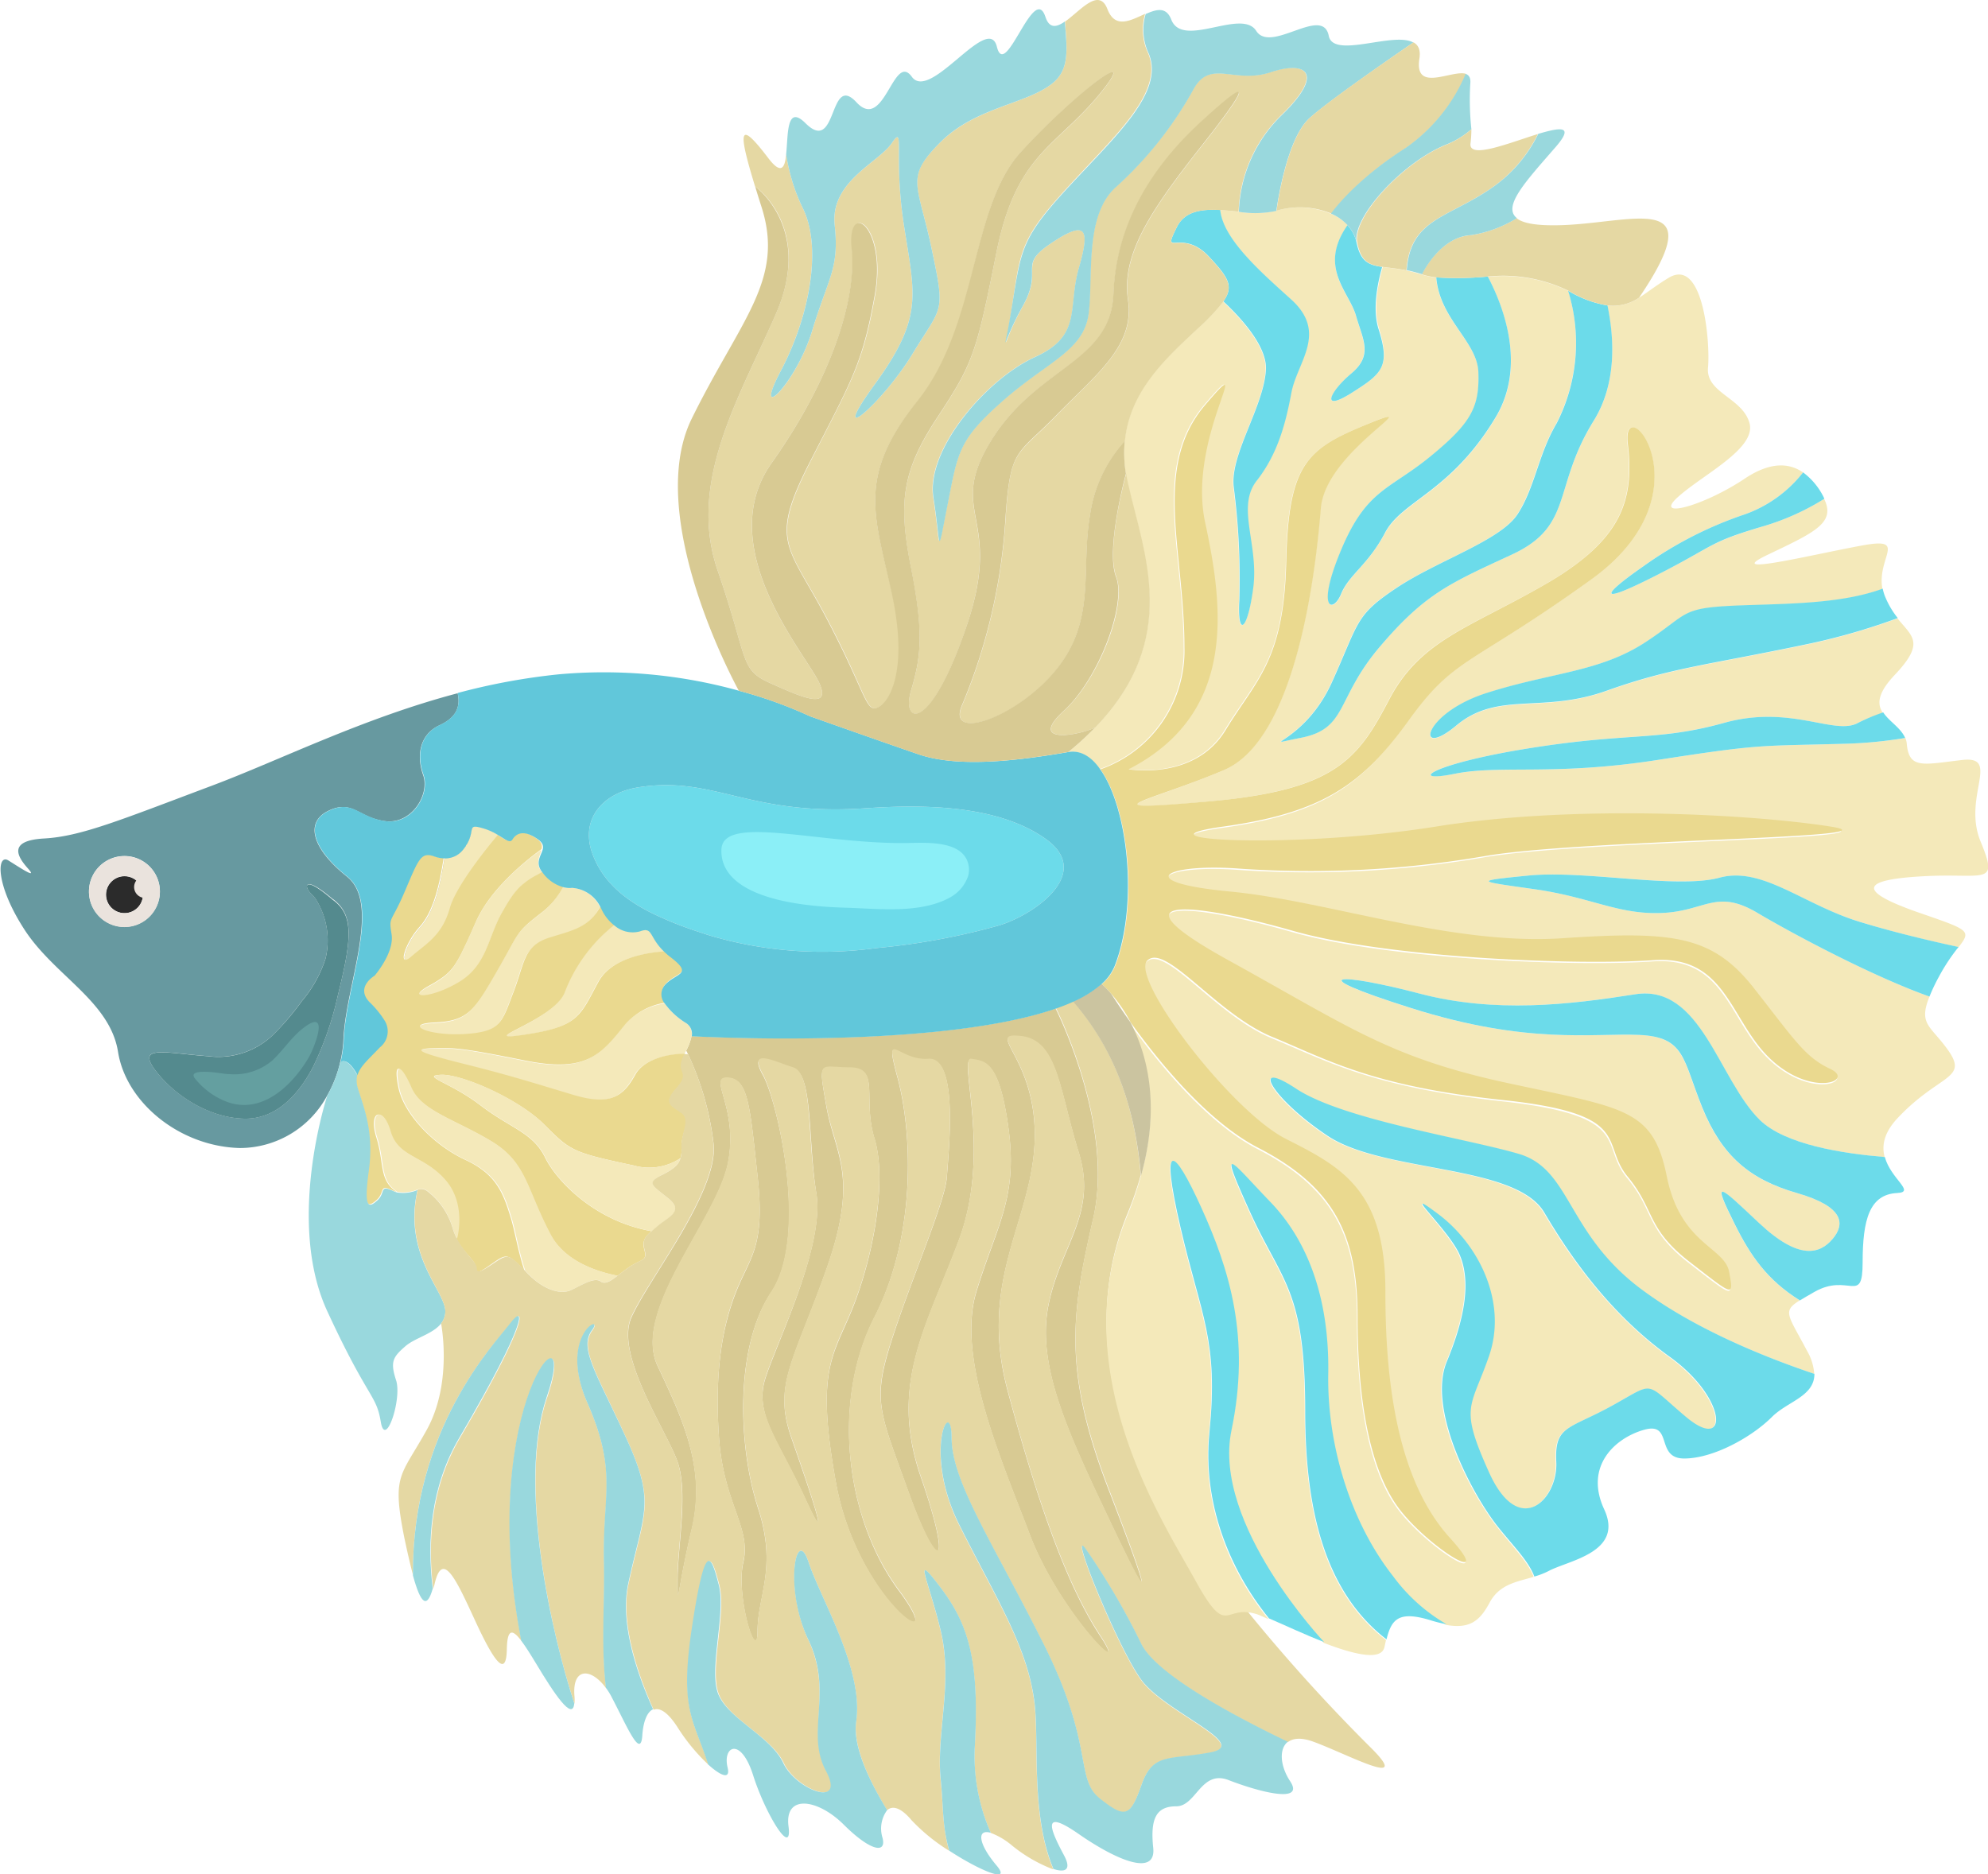 <svg xmlns="http://www.w3.org/2000/svg" viewBox="0 0 233.74 220.4"><title>Asset 8</title><g id="Layer_2" data-name="Layer 2"><g id="Ñëîé_2" data-name="Ñëîé 2"><path d="M53.81,81.52C42.68,84.46,33.06,89.32,25,92.36c-10.85,4.07-15.47,6-19.81,6.24s-3.12,2.17-1.9,3.53-1-.14-2.31-.95-1.62,2.71,1.9,8.14,10.05,8.41,11,14.38S21.15,134.83,28.21,135a11.67,11.67,0,0,0,10.27-6.19h0A14.41,14.41,0,0,0,40,124.89h0a13.53,13.53,0,0,0,.38-2.68c.27-6.38,4.48-15.88.41-19.13s-5-6.38-2.17-7.74,3.53.82,6.65,1.22,5.29-3.12,4.48-5.42-.41-4.75,1.9-5.84C53.22,84.58,54.26,83.5,53.81,81.52ZM14.64,109a4.17,4.17,0,1,1,4.16-4.17A4.17,4.17,0,0,1,14.64,109Zm24.52-3.26c2.53,1.9,2.17,4.79.54,11.4a37.36,37.36,0,0,1-2.88,8.29c-1.63,3.14-4.23,6.14-8,6.11s-7.6-2.24-10-5c-3.35-3.89.45-2.71,5.61-2.35a9.33,9.33,0,0,0,7.49-2.32,31,31,0,0,0,3.58-4.17,14.53,14.53,0,0,0,2.78-5,9.08,9.08,0,0,0-1.17-7c-.29-.45-.87-.81-1-1.34a.46.46,0,0,1,0-.24C36.48,103.44,38.82,105.49,39.16,105.75Z" style="fill:#6799a0"/><path d="M56.89,97.42c-2.08-.63-1,.09-2,1.81,0,.08-.09.15-.13.22a4.17,4.17,0,0,1-.28.38,2.65,2.65,0,0,1-2.23,1.09h0c-.46,3.12-1.21,6.33-2.8,8.09-1.74,1.89-2.7,5-1,3.52s3.62-2.44,4.53-5.7c.68-2.44,4-6.65,5.64-8.59A7,7,0,0,0,56.89,97.42Z" style="fill:#cbc4a0"/><path d="M130.35,178.57c-4.89-10.31-8.51-18.09-7.06-25.15s5.79-10.68,3.53-17.92-2.44-13.08-6.78-13.59,1.8,2.38,1.62,12-6.73,16.46-3.18,29.68,6.93,22.79,10.85,28.76-4.77-2.71-8.21-11.76-8.68-20.91-6.33-28.64,4.88-11,3.8-19.12-2.8-8-4.39-8.24,2.39,10.84-1.41,21.12-8.32,17-4.52,28,2,11.4-1.43,1.82-4.31-10.68-2-17.91,6.31-16.33,6.49-19.2,1.44-14.1-2.17-13.83-5.25-3.84-3.62,2.2,2.35,18.16-2.72,28.11-3.43,23.7,2.9,32.21-4.89,1.26-7.42-12.67-.18-15,2.17-21.17,3.8-14.65,2.35-19.36.73-8.3-2.89-8.31-3.74-1.1-2.77,4.51,3.92,8.14,0,19.18-6.28,13.59-4.11,19.82,4.89,14.2,1.63,7.14-6-9.95-4.7-14.11,7-15.6,6-21.82-.36-14-2.72-14.72-5.33-2.34-3.57.82,5.39,19,1,25.53-3.87,18.33-1.57,25.39-.05,10.31-.05,14.47-2.62-4.07-1.67-8.1-2.32-6.91-2.86-14.6.36-13,2-17.16,3.44-5.23,2.54-13.53S88,126.87,85.57,126.76s1.35,3.54,0,10.13-11.31,17.25-8.24,23.77,5.68,12.12,4,19.18-1.66,9.95-1.66,6,1.27-10.31,0-13.93-7.41-12.58-5.42-17c1-2.24,3.58-6,5.82-9.81h0c2.19-3.77,4.07-7.68,3.85-10.46a34.11,34.11,0,0,0-3-10.62c-.15-.31-.24-.48-.24-.48a6.09,6.09,0,0,0,.63-1.7h0c12.22.59,32.15.44,42.8-3.25,0,0,6.95,13.7,4.42,24.74s-3.62,17.73,1.81,31.84S135.23,188.88,130.35,178.57Z" style="fill:#d8ca93"/><circle cx="14.64" cy="105.21" r="2.17" style="fill:#2b2b2b"/><path d="M14.64,100.68a4.17,4.17,0,1,0,4.16,4.16A4.17,4.17,0,0,0,14.64,100.68Zm0,6.7a2.18,2.18,0,1,1,2.17-2.17A2.17,2.17,0,0,1,14.64,107.38Z" style="fill:#eae3dd"/><path d="M39.7,117.15a37.36,37.36,0,0,1-2.88,8.29c-1.63,3.14-4.23,6.14-8,6.11s-7.61-2.24-10-5c-3.35-3.89.45-2.71,5.61-2.35a9.3,9.3,0,0,0,7.48-2.32,30.37,30.37,0,0,0,3.59-4.17,14.53,14.53,0,0,0,2.78-5,9.12,9.12,0,0,0-1.17-7c-.29-.45-.87-.81-1-1.34a.32.32,0,0,1,0-.24c.35-.64,2.69,1.41,3,1.67C41.69,107.65,41.33,110.54,39.7,117.15Z" style="fill:#548a8e"/><path d="M58.64,98.24c-1.61,1.94-5,6.15-5.64,8.59-.91,3.26-2.81,4.25-4.53,5.7s-.75-1.63,1-3.52c1.59-1.76,2.34-5,2.8-8.09h0a2.65,2.65,0,0,0,2.23-1.09,4.17,4.17,0,0,0,.28-.38c0-.07.09-.14.13-.22,1-1.72-.09-2.44,2-1.81A7,7,0,0,1,58.64,98.24Z" style="fill:#f4e9ba"/><path d="M63.67,102.49l.09.11-.45.25-.25.14c-.36.21-.66.4-1,.6l-.16.11-.46.36-.27.23-.13.13-.12.12-.36.41a.76.76,0,0,0-.11.14l-.22.28a18.54,18.54,0,0,0-1,1.59l-.24.42c-1.63,2.89-1.72,6.15-5,8.14s-6.52,2.08-3.53.45a14.58,14.58,0,0,0,1.48-.91l.3-.22s0,0,0,0a3.11,3.11,0,0,0,.33-.29c.12-.1.22-.21.33-.32l.13-.15a2.09,2.09,0,0,0,.14-.17l.14-.18a0,0,0,0,1,0,0c.09-.12.17-.25.25-.38a7.18,7.18,0,0,0,.4-.68l.14-.25c.09-.17.18-.36.27-.55l.15-.3c.07-.15.13-.29.21-.44h0c.34-.74.74-1.63,1.22-2.72,1.69-3.75,5.6-7,7.69-8.48C63.57,100.62,62.86,101.39,63.67,102.49Z" style="fill:#f4e9ba"/><path d="M70.54,106.64c-1.33,2.52-3.21,2.83-6,3.69-3.08,1-2.9,2.93-4.25,6.45s-1.45,4.62-5.7,4.89-7.42-1.18-3.53-1.36,4.61-1.36,7.33-6.06,2.08-4.43,5.24-6.87a9.1,9.1,0,0,0,2.54-3.07,2.78,2.78,0,0,0,1,.08A4,4,0,0,1,70.54,106.64Z" style="fill:#f4e9ba"/><path d="M78.14,111.91c-2.25.14-6.33.79-7.86,3.61-2.17,4-2.32,5.22-8.62,6.18s3.3-1.56,4.65-4.91a18.43,18.43,0,0,1,5.9-8,3.27,3.27,0,0,0,3,.67C76.8,108.89,76.3,110.14,78.14,111.91Z" style="fill:#f4e9ba"/><path d="M81.32,121.8h0a6.09,6.09,0,0,1-.63,1.7c-.07.16-.15.31-.22.46-2.56,0-5,.89-5.85,2.43-1.45,2.64-3,3.69-7.33,2.39s-7.23-2.23-12.57-3.57-6.52-1.82-4-1.91,3.7,0,10.92,1.45,8.89-.64,11.78-4.26A7.94,7.94,0,0,1,78.15,118a8.7,8.7,0,0,0,2.46,2.27A1.49,1.49,0,0,1,81.32,121.8Z" style="fill:#f4e9ba"/><path d="M80.14,135A3.56,3.56,0,0,1,80,136.2a6.68,6.68,0,0,1-5.5.85c-7.24-1.54-7.42-1.72-10.5-4.8s-9.86-6-12.21-5.86,1.18.89,4.71,3.6,6.15,3.17,7.6,6.15c1.19,2.47,5.58,7.41,12.51,8.64-.79.69-1.13,1.14-.84,2.22.36,1.36-.37,1-1.9,2.08-.47.33-.89.66-1.27.95-2.76-.55-6.35-1.86-8-5-2.81-5.39-2.71-8.37-7-10.91s-8.14-3.53-9.31-6.24-2.09-3.16-1.45,0,4.16,6.79,7.87,8.51,4.48,4,5.36,6.87c.46,1.51.83,3.87,1.59,6.16-1.81-1.93-2.09-2-3.42-1.09s-2.27,1.71-2.27.81-1.4-1.71-2.33-3.49c0,0,1.17-4-1.37-6.91s-5.53-2.63-6.43-5.7-2.55-2.35-1.59.72.27,5,2.38,6.4a2.85,2.85,0,0,1-.43-.16c-1.71-.81-.9.19-1.9,1.09s-1.63,1.08-1-3.53-.64-7.51-1.27-9.59a3,3,0,0,1-.1-1.61c.27-1,1.26-1.83,2.63-3.27a2.39,2.39,0,0,0,.59-3.09,11.47,11.47,0,0,0-1.85-2.27c-1.63-1.75.63-3.06.63-3.06s2.35-2.71,2-4.88-.09-1.18,1.54-5,1.9-4.7,3.44-4.16a3.79,3.79,0,0,0,1.25.24c-.46,3.12-1.21,6.33-2.8,8.09-1.74,1.89-2.7,5-1,3.52s3.62-2.44,4.53-5.7c.68-2.44,4-6.65,5.64-8.59.86.51,1.3.92,1.6.45.45-.73,1.35-1.18,3,0,.59.43.65.81.54,1.21-2.09,1.52-6,4.73-7.69,8.48-.48,1.09-.88,2-1.22,2.72h0c-.08.15-.14.29-.21.44l-.15.3c-.09.19-.18.38-.27.55l-.14.25a7.18,7.18,0,0,1-.4.68c-.08.13-.16.26-.25.38a0,0,0,0,0,0,0l-.14.18a2.09,2.09,0,0,1-.14.17l-.13.15c-.11.11-.21.22-.33.32a3.11,3.11,0,0,1-.33.29s0,0,0,0l-.3.22a14.58,14.58,0,0,1-1.48.91c-3,1.63.27,1.54,3.53-.45s3.34-5.25,5-8.14l.24-.42a18.54,18.54,0,0,1,1-1.59l.22-.28a.76.76,0,0,1,.11-.14l.36-.41.12-.12.13-.13.27-.23.46-.36.16-.11c.29-.2.59-.39,1-.6l.25-.14.45-.25.09.12a4.44,4.44,0,0,0,2.36,1.59,9.1,9.1,0,0,1-2.54,3.07c-3.16,2.44-2.53,2.17-5.24,6.87s-3.44,5.88-7.33,6.06-.73,1.63,3.53,1.36,4.34-1.36,5.7-4.89,1.17-5.48,4.25-6.45c2.75-.86,4.63-1.17,6-3.69a1.74,1.74,0,0,1,.1.19,5.18,5.18,0,0,0,1.57,2,18.43,18.43,0,0,0-5.9,8c-1.35,3.35-11,5.87-4.65,4.91s6.45-2.2,8.62-6.18c1.53-2.82,5.61-3.47,7.86-3.61a8.1,8.1,0,0,0,.73.62c2.71,2.08.54,1.81-.72,3.26a1.67,1.67,0,0,0,0,2.16,7.94,7.94,0,0,0-4.71,2.54c-2.89,3.62-4.57,5.71-11.78,4.26s-8.39-1.55-10.92-1.45-1.36.57,4,1.91,8.23,2.27,12.57,3.57,5.88.25,7.33-2.39c.85-1.54,3.29-2.45,5.85-2.43a5.63,5.63,0,0,0-.33.87c-.36,1.45,1,1.36-.64,3.17s-.45,2.08.65,2.9S80.05,133.25,80.14,135Z" style="fill:#ead98f"/><path d="M53.74,145.68a7.1,7.1,0,0,1-.47-1.12A8.44,8.44,0,0,0,50.19,140a1.19,1.19,0,0,0-1.07-.13,4.46,4.46,0,0,1-2.39.29h0c-2.11-1.37-1.42-3.33-2.38-6.4s.69-3.8,1.59-.72,3.89,2.8,6.43,5.7S53.74,145.68,53.74,145.68Z" style="fill:#f4e9ba"/><path d="M52.36,154.33a2.31,2.31,0,0,1-.49,1.3c-1,1.26-3.08,1.69-4.21,2.68-1.45,1.26-1.81,1.8-1.09,4s-1.26,8.14-1.8,4.88-1.45-2.53-6.29-13-.11-25,0-25.36h0A14.41,14.41,0,0,0,40,124.89h0l0,0c.19-.14.91-.46,2,1.54a3,3,0,0,0,.1,1.61c.63,2.08,1.9,5,1.27,9.59s0,4.43,1,3.53.19-1.9,1.9-1.09a2.85,2.85,0,0,0,.43.16h0a4.46,4.46,0,0,0,2.39-.29C47.32,147.72,52.54,152,52.36,154.33Z" style="fill:#99d8dd"/><path d="M78.6,140.94c1.9,1.53,0,2.17-1.27,3.25l-.68.59h0c-6.93-1.23-11.32-6.17-12.51-8.64-1.45-3-4.07-3.44-7.6-6.15s-7.06-3.44-4.71-3.6S61,129.18,64,132.25s3.26,3.26,10.5,4.8a6.68,6.68,0,0,0,5.5-.85c-.26.87-1,1.38-2.25,2C76,139.13,76.7,139.4,78.6,140.94Z" style="fill:#f4e9ba"/><path d="M72.63,150c-.85.65-1.49,1.05-2,.68-.73-.54-2.08.36-3.44,1s-3.44-.09-5.34-2.14l-.09-.1a0,0,0,0,0,0,0c-.76-2.29-1.13-4.65-1.59-6.16-.88-2.89-1.66-5.16-5.36-6.87s-7.24-5.34-7.87-8.51.27-2.71,1.45,0,5.06,3.71,9.31,6.24,4.16,5.52,7,10.91C66.28,148.17,69.87,149.48,72.63,150Z" style="fill:#f4e9ba"/><path d="M154.41,204.81c-1.42-.52-2.4-.41-3,.06-6.57-3.16-15.39-7.92-17.2-11.46a85.12,85.12,0,0,0-6.41-11c-2.53-3.79,3.58,11.41,6.41,15.21s12.95,7.6,8.07,8.5-6.74,0-8.07,3.8-1.93,4-4.89,1.63-.61-6.15-6.58-18.09-10.86-19.17-10.86-24.33-3.44,1.53.9,10.22,8.15,14.47,8.87,21.17c.51,4.74-.45,13,2.2,19.31a17.48,17.48,0,0,1-4.91-2.85,8.52,8.52,0,0,0-2.44-1.44,22,22,0,0,1-1.9-10c.54-9.95-.59-14.29-4-18.82s-1.47-1.08,0,5.07-.57,12.12,0,17.55c.34,3.28.18,5.43,1,8.3a22.11,22.11,0,0,1-4.42-3.59c-1.34-1.6-2.3-1.71-2.88-1.18-2.24-3.66-4-7.6-3.64-10.41.91-6.15-4.16-14.38-5.6-18.77s-2.9,3,0,9.19-.31,10.85,2.11,15.37-3.56,2.18-5-.9-6.33-5.07-7.6-8,.91-9.59,0-13S83,180.74,81.34,192c-1.36,9.23.23,10.25,2,15.56a22.44,22.44,0,0,1-3.61-4.34c-1.22-1.93-2.19-2.45-2.88-2.16-2-4.51-3.92-10.3-2.94-14.85,1.84-8.5,3.23-9.4-.27-17.09s-5.55-10.57-4-12.66-4.09.44-.54,8.58,1.75,10.76,1.93,18.68c.11,4.95-.36,9.84.24,14.81-1.77-2.43-4-2.47-3.73.89a4.77,4.77,0,0,1,0,.92c-2.62-8-6.73-25.74-3.21-36,4.11-12-8.45.41-3,28.65-1.14-1.53-1.7-1.4-1.74,1-.08,3.44-1.57,1.27-3.74-3.44s-3.8-8.32-4.74-4.34c-.05.23-.11.44-.17.64-.68-5.53-.27-11.95,3.12-17.73,8.13-13.85,7.82-16,5.89-13.36C58.17,158,48.41,168,48.56,185.21c-.3-1.12-.63-2.54-1-4.28-1.53-7.6-.45-7.25,2.62-12.8s1.68-12.5,1.68-12.5a2.31,2.31,0,0,0,.49-1.3c.18-2.36-5-6.61-3.24-14.43a1.19,1.19,0,0,1,1.07.13,8.44,8.44,0,0,1,3.08,4.53,7.1,7.1,0,0,0,.47,1.12c.93,1.78,2.33,2.73,2.33,3.49s.91.09,2.27-.81,1.61-.84,3.42,1.09a0,0,0,0,1,0,0l.09.1c1.9,2.05,4,2.78,5.34,2.14s2.71-1.53,3.44-1c.5.37,1.14,0,2-.68.38-.29.8-.62,1.27-.95,1.53-1.09,2.26-.72,1.9-2.08-.29-1.08,0-1.53.84-2.22h0l.68-.59c1.27-1.08,3.17-1.72,1.27-3.25s-2.62-1.81-.82-2.72c1.3-.64,2-1.15,2.25-2a3.56,3.56,0,0,0,.11-1.23c-.09-1.72,1.1-3.26,0-4.07s-2.27-1.09-.65-2.9.28-1.72.64-3.17a5.63,5.63,0,0,1,.33-.87l.46,0a34.11,34.11,0,0,1,3,10.62c.22,2.78-1.66,6.69-3.85,10.46h0c-2.24,3.85-4.82,7.57-5.82,9.81-2,4.43,4.16,13.39,5.42,17s0,10,0,13.93,0,1.09,1.66-6-.93-12.67-4-19.18,6.88-17.19,8.24-23.77-2.45-10.24,0-10.13,2.62,3.32,3.53,11.63-.91,9.43-2.54,13.53-2.53,9.46-2,17.16,3.8,10.58,2.86,14.6,1.67,12.26,1.67,8.1,2.35-7.42.05-14.47-2.77-18.82,1.57-25.39.73-22.38-1-25.53,1.22-1.56,3.57-.82,1.63,8.49,2.72,14.72-4.7,17.65-6,21.82,1.45,7,4.7,14.11.55-.91-1.63-7.14.18-8.78,4.11-19.82,1-13.57,0-19.18-.85-4.52,2.77-4.51,1.45,3.61,2.89,8.31,0,13.21-2.35,19.36-4.7,7.24-2.17,21.17,13.75,21.17,7.42,12.67-8-22.26-2.9-32.21,4.35-22.07,2.72-28.11,0-1.93,3.62-2.2,2.35,10.95,2.17,13.83-4.16,12-6.49,19.2-1.47,8.32,2,17.91,5.23,9.23,1.43-1.82.72-17.72,4.52-28-.17-21.39,1.41-21.12,3.3.09,4.39,8.24-1.45,11.39-3.8,19.12,2.89,19.59,6.33,28.64,12.12,17.74,8.21,11.76-7.31-15.56-10.85-28.76,3-20.09,3.18-29.68-6-12.48-1.62-12,4.52,6.36,6.78,13.59-2.08,10.87-3.53,17.92,2.17,14.84,7.06,25.15,5.43,10.68,0-3.44-4.34-20.8-1.81-31.84-4.42-24.74-4.42-24.74c.71-.25,1.39-.51,2-.79,5.32,6.09,7.41,13.35,8,20.53h0a40,40,0,0,1-1.53,4.45c-7.52,18.27,4.06,35.82,8,43.06,3.35,6.09,3.37,3.47,6,3.67h0a206.51,206.51,0,0,0,14.45,16C166.35,210.6,158.39,206.25,154.41,204.81Z" style="fill:#e5d8a3"/><path d="M144.46,209.33c-3.26-1.26-3.8,3.08-6.16,3.08s-3.07,1.44-2.71,4.88-4.34,1.45-8.77-1.63-3.35-.54-1.71,2.53c.88,1.65.19,2.06-1.25,1.59-2.65-6.29-1.69-14.57-2.2-19.31-.73-6.7-4.53-12.49-8.87-21.17s-.9-15.39-.9-10.22,4.89,12.39,10.86,24.33,3.61,15.74,6.58,18.09,3.55,2.17,4.89-1.63,3.18-2.89,8.07-3.8-5.25-4.7-8.07-8.5-8.94-19-6.41-15.21a85.12,85.12,0,0,1,6.41,11c1.81,3.54,10.62,8.3,17.2,11.46-1.08.85-.89,2.89.27,4.64C153.5,212.22,147.72,210.6,144.46,209.33Z" style="fill:#99d8dd"/><path d="M111.61,217.63c-.84-2.87-.67-5-1-8.3-.57-5.43,1.47-11.4,0-17.55s-3.42-9.59,0-5.07,4.55,8.87,4,18.82a22.17,22.17,0,0,0,1.89,10c-1.67-.5-1.5,1.25.63,3.79C119.08,221.59,115.23,220,111.61,217.63Z" style="fill:#99d8dd"/><path d="M103.75,216.07c.54,2-1.45,1.58-4.53-1.49s-7-3.62-6.51.18-2.72-1.45-4.16-6-3.62-3.43-3-.9c.35,1.44-.78,1-2.28-.36-1.72-5.31-3.32-6.33-2-15.56,1.66-11.22,2.33-9.05,3.23-5.61s-1.27,10.13,0,13,6.15,4.89,7.6,8,7.42,5.43,5,.9S98,199,95.06,192.87s-1.44-13.57,0-9.19,6.52,12.62,5.61,18.77c-.41,2.81,1.4,6.75,3.64,10.41A3.63,3.63,0,0,0,103.75,216.07Z" style="fill:#99d8dd"/><path d="M76.79,201c-.74.31-1.17,1.56-1.27,3.06-.18,2.9-1.81-1.08-3.62-4.52a7.12,7.12,0,0,0-.66-1.06h0c-.6-5-.13-9.86-.24-14.81-.18-7.92,1.63-10.54-1.93-18.68s2.11-10.67.54-8.58.49,5,4,12.66,2.11,8.59.27,17.09C72.88,190.72,74.76,196.51,76.79,201Z" style="fill:#99d8dd"/><path d="M67.52,200.3h0c-.18,2.15-2.36-1.13-4.48-4.66-.7-1.16-1.28-2.08-1.76-2.71-5.42-28.24,7.13-40.66,3-28.65C60.79,174.56,64.9,192.28,67.52,200.3Z" style="fill:#99d8dd"/><path d="M54,169.08c-3.4,5.78-3.8,12.2-3.12,17.73-.67,2.36-1.39,1.88-2.33-1.55h0v0h0C48.41,168,58.17,158,59.9,155.72,61.82,153.13,62.13,155.23,54,169.08Z" style="fill:#99d8dd"/><path d="M225.79,107.38c5.79,2,6,2.06,4.49,4-2.8-.6-7.43-1.67-11.68-3-6.65-2-11.4-6.52-16.42-5.17s-15.8-.91-22.49-.25-5.87.66.77,1.61,9.78,3,14.93,2.79,6.38-2.9,11.26,0c3.63,2.16,13.23,7.34,20.21,9.83-1.34,3.3.14,3.41,2.19,6.31,2.44,3.46-1.09,2.78-6,8.05-1.6,1.73-1.8,3.25-1.46,4.51-5-.42-11.69-1.45-14.68-4.35-4.89-4.75-6.92-16-14.66-14.79s-16.48,2.26-25.4-.09-14.63-2.62-.93,1.72,21.39,2.91,26.78,3.15,5.11,2.82,7.42,8.52,5.56,8.47,11.13,10.07,5.7,3.63,4.21,5.4-3.94,2.58-8.69-1.9-5.54-5.29-2.84.13c1.89,3.79,3.84,6.59,7.67,9-2.09,1.3-1.37,1.68.87,5.94a6.21,6.21,0,0,1,.84,2.71c-4.64-1.58-13.3-4.83-20-9.64-9.23-6.64-8.55-14.35-14.8-16.2s-20.62-4-26.18-7.67-2.86,1.22,3.72,5.56,22.06,3.26,25.45,9,8,12.07,14.79,17,6.92,11.26,1.9,7.06-3.53-4.21-8.68-1.36-6.82,2.3-6.6,6.65-4.35,9.09-7.9,1.22-2.15-7.46,0-13.71-1.11-13-6-16.69,1.35,1.9,2.57,4.89.7,7-1.55,12.48,2.64,15.06,5.9,19.27c1.89,2.44,3.7,4.19,4.39,6-2,.59-4,.86-5.16,3-1.2,2.25-2.4,3.13-5.14,2.65a20.63,20.63,0,0,1-6.31-5.68c-5-6.38-7.73-15.47-7.6-23.75s-2.06-15.33-6.8-20.22-6.22-7.32-2.42,1.09,6.51,9.09,6.51,23.48c0,11.86,2.4,21.33,9.56,26.86-.06.26-.12.53-.18.82-.36,1.67-3.6.87-7.14-.49,0,0-13.19-13.89-10.91-24.89s-.29-19-3.54-26.19-4.89-8.27-2.44,2.31,4.47,13.16,3.39,24.15c-.81,8.13,2.24,16,7,21.83l-.77-.34a5.16,5.16,0,0,0-1.79-.48h0c-2.62-.2-2.64,2.42-6-3.67-4-7.24-15.56-24.79-8-43.06a40,40,0,0,0,1.53-4.45h0c2.34-8.36.71-14.35-1.24-18,3.07,4.29,8.88,11.58,15,14.73,8.95,4.62,11.67,10.31,11.67,19.9s1.35,17.55,4.61,22.16,12,10.12,6.24,3.8-7.6-16.82-7.58-28.91-5.17-14.78-11.69-18-18.45-19-16.28-21,8.14,6.32,14.66,9,11.67,5.73,27.14,7.43,11.39,5.08,14.65,9,2.17,6.08,7.33,10.06,5.16,4.16,4.61,1.17-5.7-3.25-7.33-11.23-4.88-8-18.72-11-18.46-6.51-32.84-14.45-3.8-6.71,7.6-3.45,33.65,4.07,42.34,3.45,8.95,7.13,13.84,11.65,10,2.54,7,1.14-4.07-3.22-8.95-9.46-9.5-6.78-22.53-5.91-27.68-4.4-39.08-5.49-7.87-3.25.54-2.73a120.69,120.69,0,0,0,29.31-1.43c11.4-2,49.67-2.08,40.71-3.48s-29.85-2.67-46.41,0-36.57,1.62-25,0,16.28-4.84,21.71-12.44S172.59,78.52,187,68.2s3.53-22.79,4.34-16c.71,5.94-.44,10.22-6.76,14.66-.9.63-1.9,1.26-3,1.9-9,5.15-14.66,6.51-18.32,13.57s-6.38,10.58-21.3,11.94-6.79,0,1.9-3.69,10.85-24,11.39-30.78,13-13,5.7-10-9.49,4.61-9.77,16.28S147.63,79.87,144,85.84s-11.39,4.59-11.39,4.59c12.75-6.55,11.21-19,9-29s6.25-21.17,0-13.84-2.44,17.09-2.44,28.49a14.75,14.75,0,0,1-9.88,14.36c-1-1.45-2.29-2.24-3.69-2a33.94,33.94,0,0,0,3.12-2.85c10.16-10.51,5.68-20.55,3.86-28.77-.08-.36-.15-.73-.21-1.09h0a15.22,15.22,0,0,1-.14-3.83c.57-6,4.88-9.79,8.57-13.26a22.8,22.8,0,0,0,3-3.18c2.27,2.14,5.16,5.41,5,8.07-.27,4.34-4.2,9.9-3.8,13.7a84,84,0,0,1,.68,13.3c-.28,4.48,1,3.8,1.62-1.36s-2-9.5.41-12.62,3.39-6.65,4.07-10.31,4.34-7.06,0-11c-3.38-3.07-8-7.06-8.34-10.53.71,0,1.44.12,2.17.19a12.1,12.1,0,0,0,4.41-.11,9.7,9.7,0,0,1,6.46.34,5.8,5.8,0,0,1,2,1.36c-3.53,5,.13,7.8.94,10.64s2,4.62-.54,6.79-3.67,4.62,0,2.31,4.61-3.12,3.26-7.6c-.66-2.17-.21-4.94.44-7.23.76.1,1.68.18,2.77.4.55.12,1.15.27,1.81.48a8.46,8.46,0,0,0,1.69.36c.41,4.93,4.84,7.56,5,11.15.13,4.07-.82,6-5.65,9.9s-7.52,3.8-10.5,11-.95,7.47,0,5.17,3.12-3.4,5.17-7.2,7.72-4.75,13-13.57c3.5-5.84,1.1-12.62-.93-16.54a17.56,17.56,0,0,1,9.45,1.66A20.71,20.71,0,0,1,183,49.75c-2.17,3.66-2.58,7.6-4.61,10.72s-9.36,5.43-14.25,8.68-4.34,3.94-7.6,11.13-9.25,7.58-3.66,6.49S157,82.18,162.28,76s8.14-7.39,15.47-10.78,4.75-7.87,9.64-15.74c2.74-4.43,2.4-9.75,1.58-13.56a5.45,5.45,0,0,0,3.75-.91h0c1-.64,2.09-1.51,3.49-2.35,4.07-2.44,4.88,7.6,4.61,10.58s4.07,3.53,4.88,6.52-5.42,6-8.41,8.68,3,1.09,7.87-2.17c3-2,5.22-1.84,6.84-.71a15.23,15.23,0,0,1-6.84,4.92,45.32,45.32,0,0,0-11.94,6.1c-4.88,3.4-5.7,4.75,1.49,1.09s6-3.8,12.76-5.83a28.88,28.88,0,0,0,7-3.18c1.39,2.82-1.07,3.92-6.62,6.57s5.15,0,11.12-1.09c5.44-1,1.65,1.4,2.36,5.12-4.61,1.7-10.51,1.76-15.93,1.94-8.14.27-6.51.81-11.94,4.34s-11.13,3.53-18.72,6-8.42,7.87-3.53,3.81,10-1.37,17.64-4.08,11.67-3,23.34-5.43a75.41,75.41,0,0,0,10.91-3.12c1.75,2.17,3.27,2.84-.33,6.65-2.08,2.2-2.06,3.47-1.39,4.47A22.55,22.55,0,0,0,218.46,85c-2.77,1.54-7.87-2.17-15.74,0s-11.13,1.09-23,3-14.15,4.07-8.72,3,11.67.27,23.88-1.63,11.94-1.63,21.7-1.9a52.1,52.1,0,0,0,7.44-.69,2.18,2.18,0,0,1,.17.69c.27,3,1.9,2.44,6.51,1.9s0,4.34,2.17,9.59.55,3.71-6.51,4.07S217.65,104.57,225.79,107.38Z" style="fill:#f4e9ba"/><path d="M151.83,46.22c-.68,3.66-1.63,7.19-4.07,10.31s.27,7.47-.41,12.62-1.9,5.84-1.63,1.36a84.06,84.06,0,0,0-.67-13.3c-.41-3.8,3.52-9.36,3.79-13.7.17-2.66-2.71-5.93-5-8.07,1.27-1.8.57-2.82-1.66-5.23-3.26-3.53-5.7.27-3.8-3.53.93-1.86,2.91-2.1,5.09-2,.32,3.47,4.95,7.46,8.34,10.53C156.17,39.16,152.51,42.56,151.83,46.22Z" style="fill:#6cdbea"/><path d="M158.89,46.22c-3.67,2.31-2.58-.14,0-2.31s1.35-3.95.54-6.79-4.47-5.68-1-10.64a4.36,4.36,0,0,1,1.08,2.1c.48,2.21,1.42,2.58,3,2.81-.65,2.29-1.1,5.06-.45,7.23C163.5,43.1,162.55,43.91,158.89,46.22Z" style="fill:#6cdbea"/><path d="M175.85,49.07c-5.29,8.82-11,9.77-13,13.57s-4.23,4.91-5.17,7.2-3,2,0-5.17,5.67-7.05,10.5-11,5.78-5.83,5.64-9.9c-.12-3.59-4.55-6.22-4.95-11.15a37.74,37.74,0,0,0,6.06-.1C177,36.45,179.35,43.23,175.85,49.07Z" style="fill:#6cdbea"/><path d="M187.38,49.48c-4.88,7.87-2.3,12.35-9.63,15.74S167.57,69.81,162.28,76s-3.78,9.69-9.36,10.77.4.7,3.66-6.49,2.71-7.87,7.6-11.13,12.21-5.56,14.25-8.68,2.44-7.06,4.61-10.72a20.71,20.71,0,0,0,1.33-15.56l.16.09A12.93,12.93,0,0,0,189,35.92C189.79,39.73,190.13,45.05,187.38,49.48Z" style="fill:#6cdbea"/><path d="M214.5,58.65a28.88,28.88,0,0,1-7,3.18c-6.79,2-5.57,2.17-12.76,5.83s-6.38,2.31-1.49-1.09a45.17,45.17,0,0,1,11.94-6.1A15.15,15.15,0,0,0,212,55.55a8.1,8.1,0,0,1,2.4,2.88Z" style="fill:#6cdbea"/><path d="M223.13,72.68a75.41,75.41,0,0,1-10.91,3.12c-11.67,2.44-15.74,2.72-23.34,5.43s-12.76,0-17.65,4.08-4.07-1.37,3.53-3.81,13.3-2.44,18.73-6,3.8-4.07,11.94-4.34c5.42-.18,11.31-.24,15.93-1.94a5.37,5.37,0,0,0,.36,1.12A10,10,0,0,0,223.13,72.68Z" style="fill:#6cdbea"/><path d="M224,86.78a51.79,51.79,0,0,1-7.43.69c-9.76.27-9.49,0-21.7,1.9S176.39,89.91,171,91s-3.17-1.09,8.73-3,15.16-.82,23-3,13,1.54,15.74,0a22.55,22.55,0,0,1,2.95-1.23C222.1,84.83,223.48,85.57,224,86.78Z" style="fill:#6cdbea"/><path d="M230.28,111.36a22.44,22.44,0,0,0-2.32,3.51,21.51,21.51,0,0,0-1.1,2.32c-7-2.49-16.58-7.67-20.21-9.83-4.88-2.9-6.1-.21-11.26,0s-8.28-1.84-14.93-2.79-7.46-.95-.77-1.61,17.46,1.61,22.48.25,9.77,3.12,16.42,5.17C222.84,109.69,227.48,110.76,230.28,111.36Z" style="fill:#6cdbea"/><path d="M223.07,140.29c-3.25.16-4.07,3.09-4.07,8.16s-1.63,1.17-5.67,3.47c-.7.41-1.27.72-1.71,1-3.83-2.4-5.78-5.2-7.67-9-2.7-5.42-1.91-4.61,2.84-.13s7.19,3.66,8.68,1.9,1.36-3.8-4.2-5.4-8.82-4.37-11.13-10.07-2-8.28-7.43-8.52-13.06,1.19-26.77-3.15-8-4.07.93-1.72,17.66,1.31,25.4.09,9.77,10,14.65,14.79c3,2.9,9.69,3.93,14.69,4.35C222.31,138.65,225.26,140.18,223.07,140.29Z" style="fill:#6cdbea"/><path d="M213.33,161.56c0,2.66-3.15,3.22-5,5.07-2.35,2.35-6.87,4.88-10.31,4.88s-1.26-4.34-4.7-3.38-7.06,4.29-4.71,9.35-4.16,6-6.51,7.25a8.8,8.8,0,0,1-1.7.66h0c-.69-1.86-2.51-3.61-4.4-6-3.25-4.21-8.14-13.84-5.89-19.27s2.77-9.5,1.55-12.48-7.46-8.55-2.58-4.89,8.15,10.45,6,16.69-3.55,5.84,0,13.71,8.12,3.12,7.9-1.22,1.44-3.8,6.59-6.65,3.67-2.85,8.69,1.36,4.88-2.18-1.9-7.06-11.4-11.26-14.79-17-18.86-4.62-25.45-9-9.29-9.23-3.73-5.56,19.95,5.83,26.19,7.67,5.57,9.56,14.79,16.2C200,156.73,208.69,160,213.33,161.56Z" style="fill:#6cdbea"/><path d="M170.08,191a15.79,15.79,0,0,1-1.92-.48c-3.75-1.14-4.56-.07-5.14,2.26-7.16-5.53-9.56-15-9.56-26.86,0-14.39-2.72-15.07-6.52-23.48s-2.3-6,2.43-1.09,6.94,11.95,6.8,20.22,2.58,17.37,7.6,23.75A20.63,20.63,0,0,0,170.08,191Z" style="fill:#6cdbea"/><path d="M155.69,193.1c-2.26-.87-4.65-2-6.49-2.79-4.76-5.88-7.81-13.7-7-21.83,1.08-11-.95-13.57-3.4-24.15s-.81-9.5,2.45-2.31,5.83,15.2,3.54,26.19S155.69,193.1,155.69,193.1Z" style="fill:#6cdbea"/><path d="M144.64,104.84c11.4,1.09,26.05,6.37,39.08,5.49s17.64-.33,22.53,5.91,6,8.07,8.95,9.46-2.17,3.38-7-1.14-5.16-12.27-13.84-11.65-30.94-.2-42.34-3.45-22-4.5-7.6,3.45,19,11.46,32.84,14.45,17.1,3,18.72,11,6.79,8.25,7.33,11.23.55,2.82-4.61-1.17-4.07-6.11-7.33-10.06.81-7.36-14.65-9-20.63-4.75-27.14-7.43-12.49-11-14.66-9,9.77,17.71,16.28,21,11.71,6,11.69,18,1.86,22.6,7.58,28.91-3,.82-6.24-3.8-4.61-12.57-4.61-22.16-2.72-15.28-11.67-19.9c-6.11-3.15-11.92-10.44-15-14.73a0,0,0,0,1,0,0,17.52,17.52,0,0,0-2.25-3.33h0a10,10,0,0,0-1.16-1.19,5.81,5.81,0,0,0,1.58-2.16c2.79-7.13,1.57-18.5-1.74-23.1a14.75,14.75,0,0,0,9.88-14.36c0-11.4-3.8-21.17,2.44-28.49s-2.17,3.8,0,13.84,3.72,22.46-9,29c0,0,7.76,1.38,11.39-4.59s6.87-8.14,7.14-19.81,2.45-13.3,9.77-16.28-5.15,3.25-5.7,10-2.71,27.09-11.39,30.78-16.83,5-1.9,3.69,17.62-4.89,21.3-11.94,9.36-8.42,18.32-13.57c1.11-.64,2.11-1.27,3-1.9,6.32-4.44,7.47-8.72,6.76-14.66-.81-6.78,10,5.7-4.34,16s-16,9-21.44,16.56S155.43,95.58,143.83,97.2s8.41,2.66,25,0,37.46-1.41,46.41,0-29.31,1.49-40.71,3.48a120.69,120.69,0,0,1-29.31,1.43C136.77,101.59,133.24,103.76,144.64,104.84Z" style="fill:#ead98f"/><path d="M134.15,138.29c-.6-7.18-2.69-14.44-8-20.53a13.15,13.15,0,0,0,3.35-2.07,10,10,0,0,1,1.16,1.19h0c.08.12.9,1.43,2.25,3.33a0,0,0,0,0,0,0C134.86,123.94,136.49,129.93,134.15,138.29Z" style="fill:#cbc4a0"/><path d="M192.72,35h0a5.42,5.42,0,0,1-3.75.91,12.93,12.93,0,0,1-4.43-1.64l-.16-.09a17.56,17.56,0,0,0-9.45-1.66,37.74,37.74,0,0,1-6.06.1,8.71,8.71,0,0,1-1.7-.36s2.08-4.41,5.77-4.6a14.51,14.51,0,0,0,5.38-2c.7.57,2.16.86,4.65.83C191.59,26.41,201.53,22,192.72,35Z" style="fill:#e5d8a3"/><path d="M150.63,13.56a16.63,16.63,0,0,0-5,11.33c-.73-.07-1.46-.15-2.17-.19-2.18-.12-4.16.12-5.09,2-1.9,3.8.54,0,3.8,3.53,2.23,2.41,2.93,3.43,1.66,5.23a23.43,23.43,0,0,1-3,3.18c-3.69,3.47-8,7.29-8.57,13.26a16.17,16.17,0,0,0-4.1,8.72c-1.08,6.34.73,12.12-3.79,17.92s-13.22,8.86-11.22,4.34a67,67,0,0,0,5.06-21.51c.54-8.83,1.27-7.62,6-12.51s9.23-8.14,8.43-13.57,2.79-10.67,8.63-18.09,5.92-8.32,0-2.89-10,12.12-10.34,20.26S122,43.06,116.59,51.74,118,60.6,113.7,73.48s-7.78,11.73-6.6,7.78,1.53-6.72,0-14.51-1-11.39,3.16-17.72,4.52-7.42,6.87-19.23,7.06-12.44,12.2-18.77-3.33.36-9.3,6.87-4.88,20.27-12.12,29.25-5.07,13.45-3,22.69-.39,12.84-1.74,13.38-1.36-1.81-5.94-10.5-6.82-8.86-1.94-18.45,6.15-11.4,7.6-19.54-3.25-11.4-2.71-5.47S97.78,44.5,90.72,54.45s4.16,22.62,5.61,25.87-2.17,1.63-5.79,0S88,77.61,84.39,67.12s2.53-20.27,6.87-30.3S88.94,22,88.78,21.93h0c-2-6.53-2-8,1.51-3.39,1.58,2.1,2,1.18,2.14-.39a22.45,22.45,0,0,0,1.91,6.23c2.35,4.56.9,12.7-2.53,19.22s1.76,1.63,3.68-4.71,3.19-7.26,2.65-12.41,5.12-7.31,6.72-9.66.15,1.42,1.42,9.66,2.35,10.76-3.44,18.73.93,2.19,4.45-3.6,3.87-4.62,2.25-12.35-3.21-8.28.93-12.44,9.93-4.52,13.09-6.88c2.21-1.64,1.92-4,1.66-7.4,1.78-1.24,4-4.11,5-1.43.93,2.35,2.77,1.25,4.42.52a6.54,6.54,0,0,0,.38,4.69c1.81,4.53-3.8,9.5-9.41,15.61S120,29.3,119,36s-1.27,4.52,1.26,0-.71-4.71,3.35-7.42,4.61-1.81,3.26,2.89.45,8-5.16,10.5S108.81,52.8,109.72,58.51s.36,7.34,1.63,1,1.26-7.73,6.51-12.37,9.58-5.89,10.12-10.33-.53-11.59,3.27-14.89a44.43,44.43,0,0,0,9.05-11.44c2-3.62,4.76-.57,9.07-2S155.71,8.67,150.63,13.56Z" style="fill:#e5d8a3"/><path d="M166.17,5c-3.42,2.35-10.21,7.07-12.25,8.94-2.77,2.54-3.85,10.86-3.85,10.86a12.1,12.1,0,0,1-4.41.11,16.63,16.63,0,0,1,5-11.33c5.08-4.89,3.06-6.51-1.26-5.08s-7.08-1.61-9.07,2a44.43,44.43,0,0,1-9.05,11.44c-3.8,3.3-2.72,10.45-3.27,14.89s-4.87,5.69-10.12,10.33-5.25,6-6.51,12.37-.73,4.7-1.63-1,6.33-14,11.94-16.54,3.8-5.79,5.16-10.5.81-5.61-3.26-2.89-.81,2.89-3.35,7.42-2.35,6.69-1.26,0,1.08-8,6.69-14.07,11.22-11.08,9.41-15.61a6.54,6.54,0,0,1-.38-4.69c1.25-.55,2.39-.9,3,.62,1.31,3.53,8.28-1.35,10,1.36s7.77-3,8.52.54C156.7,7,163.84,3.67,166.17,5Z" style="fill:#99d8dd"/><path d="M172.38,8.69a20.14,20.14,0,0,1-7,8.67c-6.25,4-8.83,7.76-8.83,7.76a9.7,9.7,0,0,0-6.46-.34s1.08-8.32,3.85-10.86c2-1.87,8.83-6.59,12.25-8.94.57.31.85.89.7,1.89C166.23,11,170.76,8.14,172.38,8.69Z" style="fill:#e5d8a3"/><path d="M173,15.2a10.31,10.31,0,0,1-2.95,1.8c-5,2-11.16,8.5-10.53,11.58a4.36,4.36,0,0,0-1.08-2.1,5.66,5.66,0,0,0-1.95-1.36s2.58-3.78,8.83-7.76a20.14,20.14,0,0,0,7-8.67c.4.13.62.47.55,1.16A32.31,32.31,0,0,0,173,15.2Z" style="fill:#99d8dd"/><path d="M180.82,15.76a16.52,16.52,0,0,1-5.2,6.17c-5.29,3.76-9.81,3.67-10.26,9.86-1.09-.22-2-.3-2.77-.4-1.61-.23-2.55-.6-3-2.81C158.93,25.5,165.09,19,170.09,17A10.31,10.31,0,0,0,173,15.2a14.63,14.63,0,0,1-.11,1.71C172.74,18.74,177.49,16.79,180.82,15.76Z" style="fill:#e5d8a3"/><path d="M183,17.18c-3.52,4.06-6.41,7.09-4.65,8.47a14.51,14.51,0,0,1-5.38,2c-3.69.19-5.77,4.6-5.77,4.6-.65-.21-1.25-.36-1.8-.48.45-6.19,5-6.1,10.26-9.86a16.52,16.52,0,0,0,5.2-6.17C183.4,15,185.12,14.68,183,17.18Z" style="fill:#99d8dd"/><path d="M128.76,85.57c-2.49,1.08-7.82,1.81-3.65-2s7.41-12.48,6.14-15.74,1.08-11.84,1.16-12.13c.06.36.13.73.21,1.09C134.44,65,138.92,75.06,128.76,85.57Z" style="fill:#e5d8a3"/><path d="M117.55,108.8A80.77,80.77,0,0,1,103,111.49,46.51,46.51,0,0,1,83.42,110c-1.74-.56-3.62-1.18-5.42-2-3.64-1.57-7-3.82-8.36-7.65a6.1,6.1,0,0,1-.37-2.69h0c.27-2.59,2.47-4.43,5.37-5l.25-.05c9.09-1.49,13,3.39,26.8,2.44,6.64-.45,15.48-.47,21.21,3.57S121.66,107.52,117.55,108.8Z" style="fill:#6cdbea"/><path d="M129.33,90.43c-1-1.45-2.29-2.24-3.69-2-5.83,1-12.89,1.9-17.64.27s-12.75-4.47-12.75-4.47a51.61,51.61,0,0,0-8.35-3,59.28,59.28,0,0,0-21.24-1.93,75.51,75.51,0,0,0-11.85,2.19c.45,2-.59,3.06-2.12,3.78-2.31,1.09-2.72,3.53-1.9,5.84S48.43,97,45.31,96.56s-3.8-2.57-6.65-1.22-1.9,4.48,2.17,7.74-.14,12.75-.41,19.13a13.53,13.53,0,0,1-.38,2.68l0,0c.19-.14.91-.46,2,1.54.27-1,1.26-1.83,2.63-3.27a2.39,2.39,0,0,0,.59-3.09,11.47,11.47,0,0,0-1.85-2.27c-1.63-1.75.63-3.06.63-3.06s2.35-2.71,2-4.88-.09-1.18,1.54-5,1.9-4.7,3.44-4.16a3.79,3.79,0,0,0,1.25.24h0a2.65,2.65,0,0,0,2.23-1.09,4.17,4.17,0,0,0,.28-.38c0-.07.09-.14.13-.22,1-1.72-.09-2.44,2-1.81a7,7,0,0,1,1.75.82c.86.51,1.3.92,1.6.45.45-.73,1.35-1.18,3,0,.59.43.65.81.54,1.21-.19.72-.9,1.49-.09,2.59l.09.11.09.12a4.44,4.44,0,0,0,2.36,1.59,2.78,2.78,0,0,0,1,.08,4,4,0,0,1,3.34,2.25,1.74,1.74,0,0,1,.1.19,5.18,5.18,0,0,0,1.57,2,3.27,3.27,0,0,0,3,.67c1.55-.57,1,.68,2.89,2.45a8.1,8.1,0,0,0,.73.62c2.71,2.08.54,1.81-.72,3.26a1.67,1.67,0,0,0,0,2.16,8.7,8.7,0,0,0,2.46,2.27,1.49,1.49,0,0,1,.71,1.58c12.22.59,32.15.44,42.8-3.25.71-.25,1.39-.51,2-.79a13.15,13.15,0,0,0,3.35-2.07,5.81,5.81,0,0,0,1.58-2.16C133.86,106.4,132.64,95,129.33,90.43ZM117.55,108.8A80.77,80.77,0,0,1,103,111.49,46.51,46.51,0,0,1,83.42,110c-1.74-.56-3.62-1.18-5.42-2-3.64-1.57-7-3.82-8.36-7.65a6.1,6.1,0,0,1-.37-2.69h0c.27-2.59,2.47-4.43,5.37-5l.25-.05c9.09-1.49,13,3.39,26.8,2.44,6.64-.45,15.48-.47,21.21,3.57S121.66,107.52,117.55,108.8Z" style="fill:#61c7da"/><path d="M141.25,17.18c-5.84,7.42-9.44,12.66-8.63,18.09S128.9,44,124.19,48.84s-5.42,3.68-6,12.51a67,67,0,0,1-5.06,21.51c-2,4.52,6.69,1.45,11.22-4.34s2.71-11.58,3.8-17.92a16.18,16.18,0,0,1,4.09-8.72,15.22,15.22,0,0,0,.14,3.83h0c-.08.29-2.4,8.93-1.16,12.13s-2,11.94-6.14,15.74,1.16,3.07,3.65,2a33.94,33.94,0,0,1-3.12,2.85c-5.83,1-12.89,1.9-17.64.27s-12.75-4.47-12.75-4.47a51.61,51.61,0,0,0-8.35-3S75.59,60.88,81.34,49.21s10.92-16.27,8.21-24.83c-.28-.88-.54-1.7-.76-2.45.15.11,6.77,5,2.48,14.89s-10.5,19.81-6.88,30.3,2.53,11.58,6.15,13.2,7.24,3.26,5.79,0S83.67,64.4,90.72,54.45s10-19.27,9.41-25.19,4.16-2.67,2.71,5.47-2.71,10-7.59,19.54S92.59,64,97.18,72.72s4.59,11,5.94,10.5,3.75-4.14,1.74-13.38-4.19-13.71,3-22.69S114.06,24.42,120,17.9,134.46,4.7,129.33,11s-9.84,7-12.19,18.77S114.42,42.69,110.26,49s-4.69,9.95-3.15,17.72,1.17,10.55,0,14.51,2.25,5.11,6.59-7.78-2.53-13.06,2.89-21.74,14-9.05,14.32-17.19,4.41-14.83,10.34-20.26S147.08,9.76,141.25,17.18Z" style="fill:#d8ca93"/><path d="M123.56,9.94c-3.16,2.36-9,2.72-13.09,6.88s-2.56,4.7-.93,12.44,1.27,6.55-2.25,12.35-10.24,11.57-4.45,3.6,4.71-10.48,3.44-18.73.18-12-1.42-9.66-7.27,4.52-6.72,9.66-.73,6.08-2.65,12.41-7.12,11.22-3.68,4.71,4.88-14.66,2.53-19.22a22.45,22.45,0,0,1-1.91-6.23h0c.25-2.28,0-5.92,2.27-3.67,3.8,3.8,2.71-6,6-2.45s4.34-6,6.51-3,9-7.6,10-3.53,4.34-7.6,5.7-3.53c.47,1.43,1.32,1.24,2.29.56C125.48,6,125.77,8.3,123.56,9.94Z" style="fill:#99d8dd"/><path d="M27,126.31c-.35,0-.71-.06-1.07-.11s-4-.6-3,.63a8.8,8.8,0,0,0,3.73,2.73c4.12,1.53,7.66-1.88,9.6-5.14.61-1,2.58-5.83-.37-3.7-1.55,1.11-2.5,2.7-3.89,4A6.89,6.89,0,0,1,27,126.31Z" style="fill:#649fa0"/><path d="M15.77,104.31a1.28,1.28,0,1,1,1.28,1.28A1.28,1.28,0,0,1,15.77,104.31Z" style="fill:#eae3dd"/><path d="M113.81,103.07a2.72,2.72,0,0,0,.11-1.06c-.38-3.42-5.43-2.87-7.81-2.87-10.31,0-21.14-3.36-21.29.76s4.94,6.57,14.61,6.84c3.84.11,8.76.74,12.28-1.21A4.55,4.55,0,0,0,113.81,103.07Z" style="fill:#8beff7"/></g></g></svg>